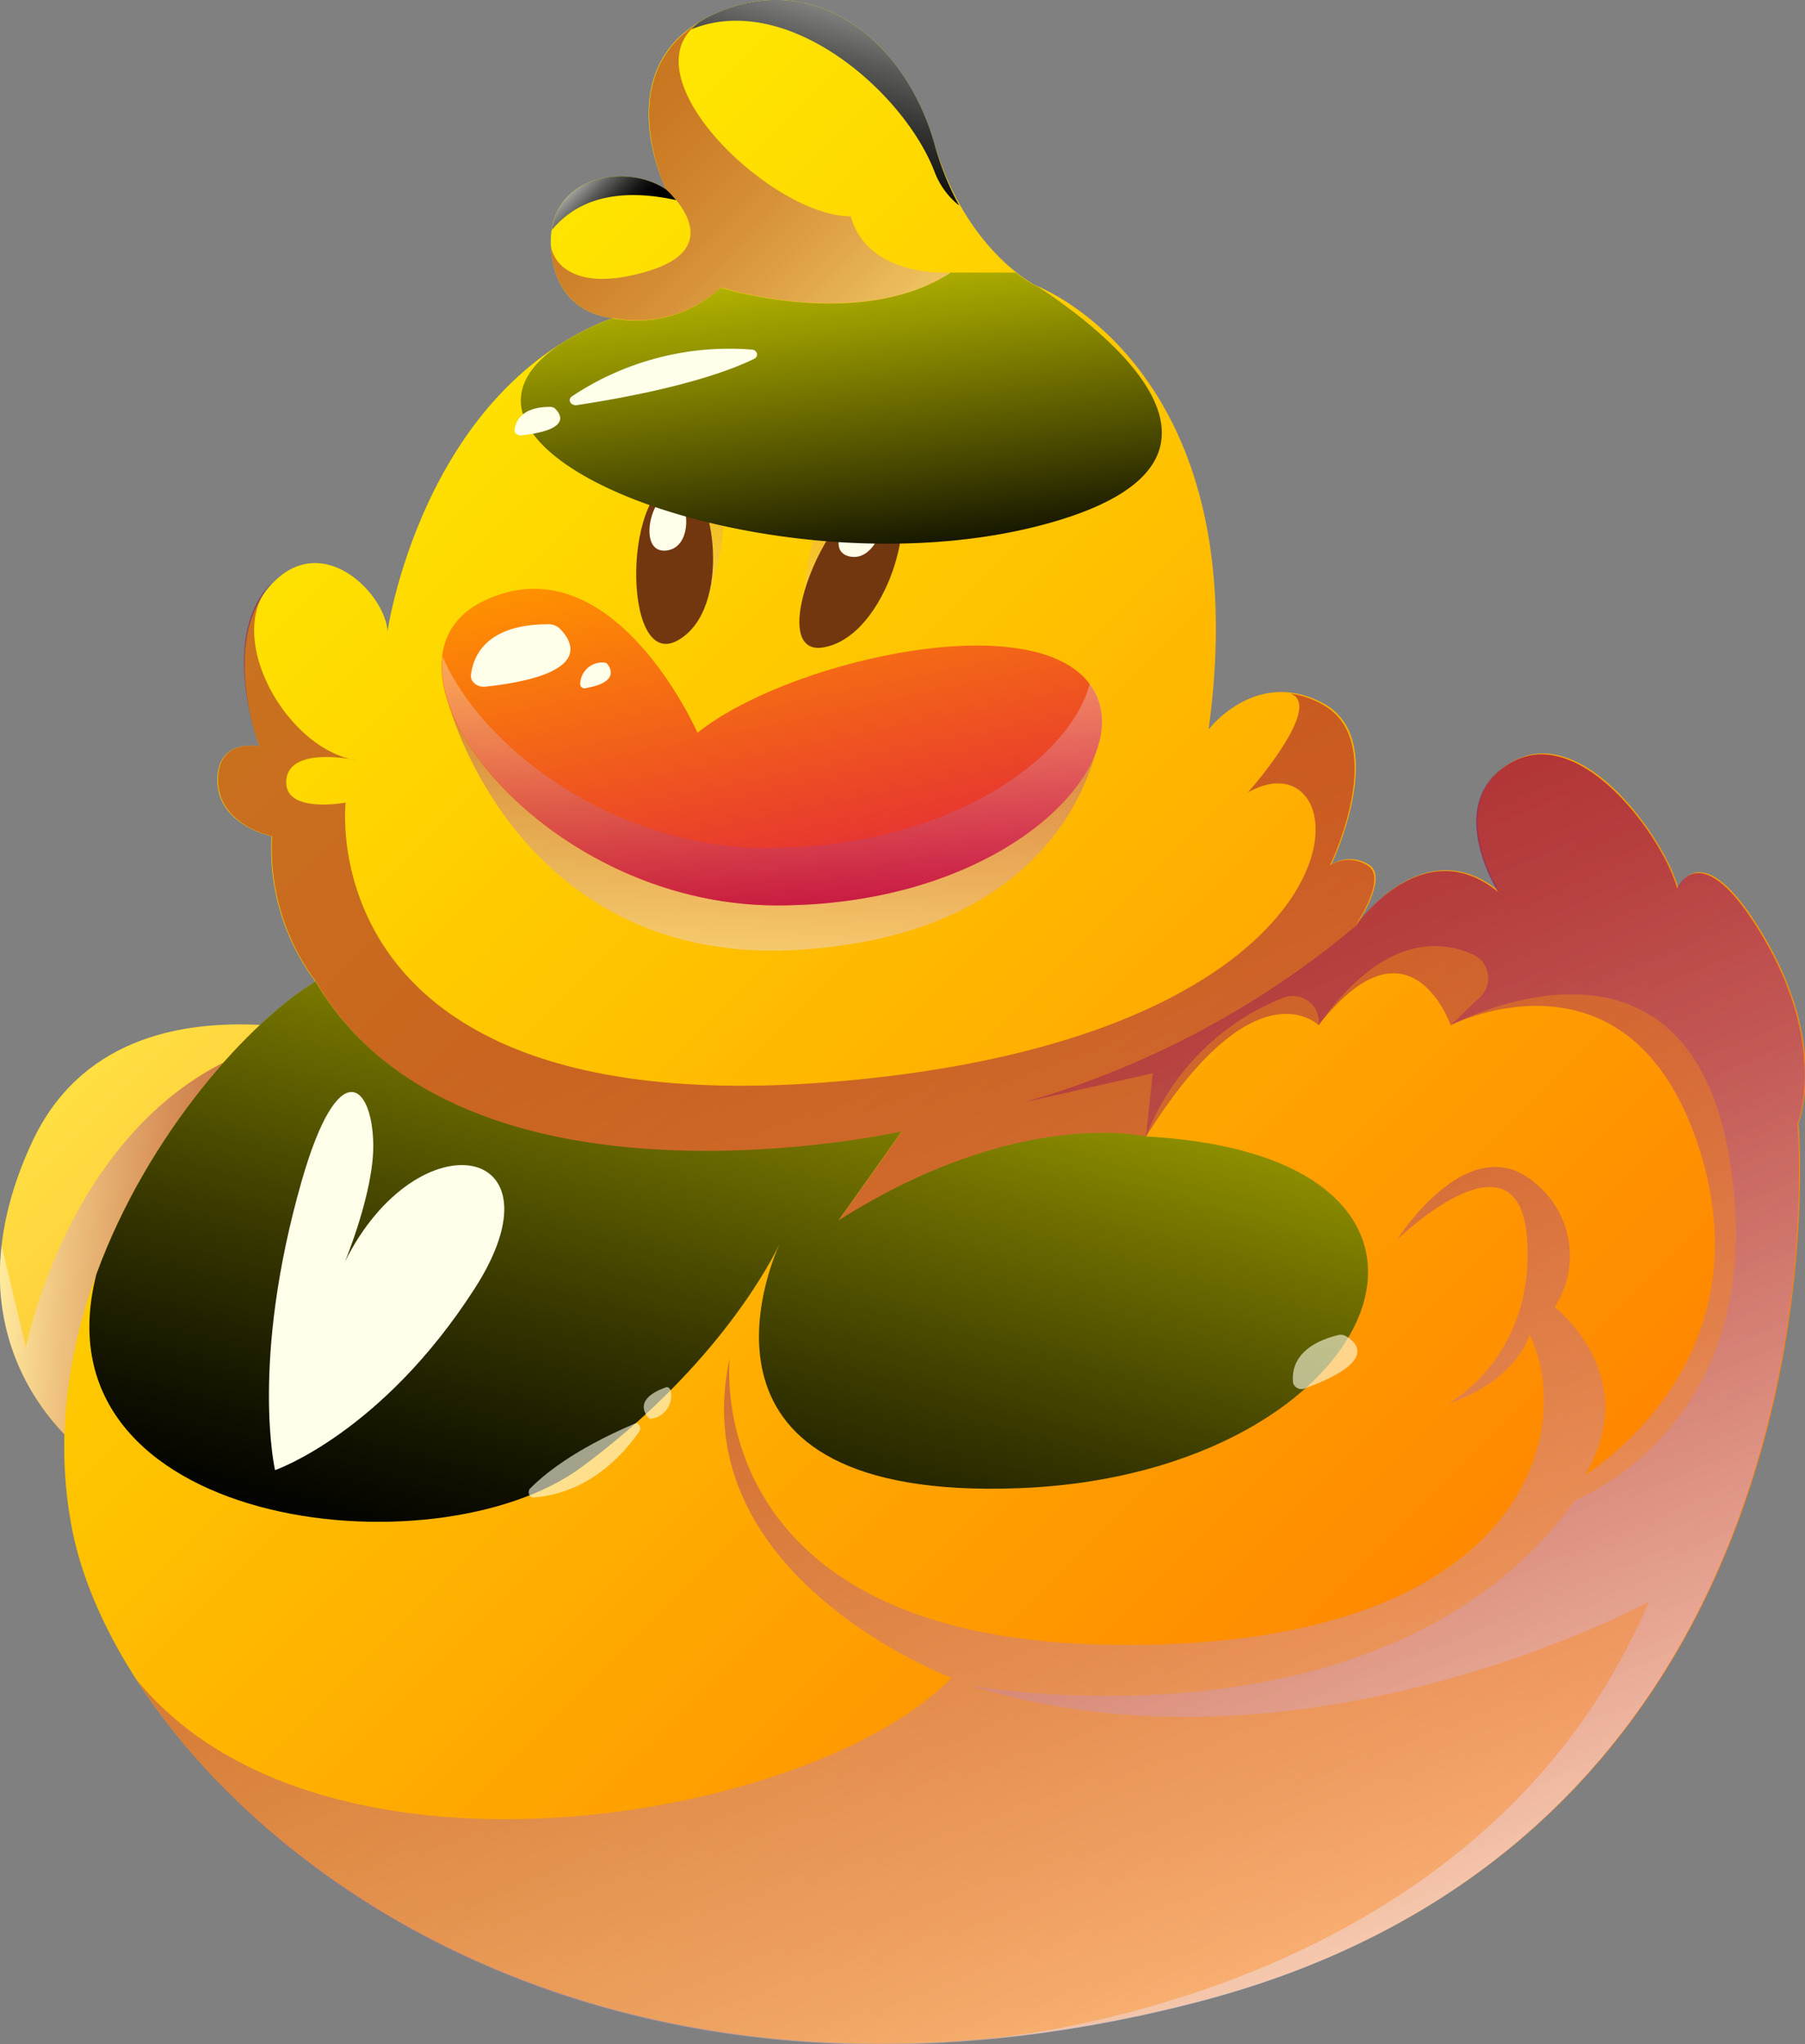 <svg xmlns="http://www.w3.org/2000/svg" xmlns:xlink="http://www.w3.org/1999/xlink" viewBox="0 0 139.12 157.51"><rect x="0" y="0" width="139.12" height="157.51" fill="#808080" stroke="none"/><defs><style>.cls-1{isolation:isolate;}.cls-2{fill:url(#Áåçûìÿííûé_ãðàäèåíò_369);}.cls-12,.cls-13,.cls-14,.cls-3,.cls-5,.cls-6,.cls-7,.cls-9{mix-blend-mode:multiply;}.cls-12,.cls-13,.cls-14,.cls-3,.cls-5{opacity:0.49;}.cls-3{fill:url(#Áåçûìÿííûé_ãðàäèåíò_155);}.cls-4{fill:url(#Áåçûìÿííûé_ãðàäèåíò_38);}.cls-5{fill:url(#Áåçûìÿííûé_ãðàäèåíò_163);}.cls-6,.cls-7{opacity:0.24;}.cls-6{fill:url(#Áåçûìÿííûé_ãðàäèåíò_163-2);}.cls-7{fill:url(#Áåçûìÿííûé_ãðàäèåíò_163-3);}.cls-8{fill:url(#Áåçûìÿííûé_ãðàäèåíò_11);}.cls-9{opacity:0.32;fill:url(#Áåçûìÿííûé_ãðàäèåíò_147);}.cls-10{fill:#72370f;}.cls-11,.cls-19{fill:#ffffea;}.cls-12{fill:url(#Áåçûìÿííûé_ãðàäèåíò_153);}.cls-13{fill:url(#Áåçûìÿííûé_ãðàäèåíò_152);}.cls-14{fill:url(#Áåçûìÿííûé_ãðàäèåíò_152-2);}.cls-15,.cls-17{mix-blend-mode:color-dodge;}.cls-15{fill:url(#Áåçûìÿííûé_ãðàäèåíò_250);}.cls-16,.cls-18{mix-blend-mode:screen;}.cls-16{fill:url(#Áåçûìÿííûé_ãðàäèåíò_182);}.cls-17{fill:url(#Áåçûìÿííûé_ãðàäèåíò_250-2);}.cls-18{fill:url(#Áåçûìÿííûé_ãðàäèåíò_183);}.cls-19{opacity:0.6;}</style><linearGradient id="Áåçûìÿííûé_ãðàäèåíò_369" x1="-4.25" y1="73.04" x2="31.2" y2="108.49" gradientUnits="userSpaceOnUse"><stop offset="0" stop-color="#fff24c"/><stop offset="1" stop-color="#feb22b"/></linearGradient><linearGradient id="Áåçûìÿííûé_ãðàäèåíò_155" y1="95.74" x2="29.87" y2="95.74" gradientUnits="userSpaceOnUse"><stop offset="0" stop-color="#fff"/><stop offset="0.15" stop-color="#e0b7c9"/><stop offset="0.31" stop-color="#c37698"/><stop offset="0.44" stop-color="#ad4372"/><stop offset="0.56" stop-color="#9d1f57"/><stop offset="0.66" stop-color="#940846"/><stop offset="0.72" stop-color="#900040"/></linearGradient><linearGradient id="Áåçûìÿííûé_ãðàäèåíò_38" x1="10.91" y1="38.83" x2="142.68" y2="170.59" gradientUnits="userSpaceOnUse"><stop offset="0" stop-color="#ffea00"/><stop offset="1" stop-color="#ff5e00"/></linearGradient><linearGradient id="Áåçûìÿííûé_ãðàäèåíò_163" x1="59.75" y1="77.94" x2="59.75" y2="40.01" gradientUnits="userSpaceOnUse"><stop offset="0" stop-color="#fff"/><stop offset="0.21" stop-color="#e0b7c9"/><stop offset="0.42" stop-color="#c37698"/><stop offset="0.61" stop-color="#ad4372"/><stop offset="0.78" stop-color="#9d1f57"/><stop offset="0.91" stop-color="#940846"/><stop offset="1" stop-color="#900040"/></linearGradient><linearGradient id="Áåçûìÿííûé_ãðàäèåíò_163-2" x1="52.82" y1="48.91" x2="52.82" y2="25.68" xlink:href="#Áåçûìÿííûé_ãðàäèåíò_163"/><linearGradient id="Áåçûìÿííûé_ãðàäèåíò_163-3" x1="65.71" y1="48.91" x2="65.71" y2="25.66" xlink:href="#Áåçûìÿííûé_ãðàäèåíò_163"/><linearGradient id="Áåçûìÿííûé_ãðàäèåíò_11" x1="57.11" y1="42.16" x2="63.15" y2="71.29" gradientUnits="userSpaceOnUse"><stop offset="0" stop-color="#ff9000"/><stop offset="1" stop-color="#e2223b"/></linearGradient><linearGradient id="Áåçûìÿííûé_ãðàäèåíò_147" x1="59.48" y1="69.76" x2="59.48" y2="50.57" gradientUnits="userSpaceOnUse"><stop offset="0" stop-color="#900057"/><stop offset="0.24" stop-color="#ad4283"/><stop offset="0.61" stop-color="#d9a7c5"/><stop offset="0.88" stop-color="#f4e6ef"/><stop offset="1" stop-color="#fff"/></linearGradient><linearGradient id="Áåçûìÿííûé_ãðàäèåíò_153" x1="45.97" y1="9.3" x2="71.05" y2="34.38" gradientUnits="userSpaceOnUse"><stop offset="0" stop-color="#900040"/><stop offset="0.09" stop-color="#940846"/><stop offset="0.22" stop-color="#9d1f57"/><stop offset="0.39" stop-color="#ad4372"/><stop offset="0.58" stop-color="#c37698"/><stop offset="0.79" stop-color="#e0b7c9"/><stop offset="1" stop-color="#fff"/></linearGradient><linearGradient id="Áåçûìÿííûé_ãðàäèåíò_152" x1="45.29" y1="35.61" x2="99.27" y2="161.15" gradientUnits="userSpaceOnUse"><stop offset="0.28" stop-color="#900040"/><stop offset="0.34" stop-color="#940846"/><stop offset="0.44" stop-color="#9d1f57"/><stop offset="0.56" stop-color="#ad4372"/><stop offset="0.69" stop-color="#c37698"/><stop offset="0.85" stop-color="#e0b7c9"/><stop offset="1" stop-color="#fff"/></linearGradient><linearGradient id="Áåçûìÿííûé_ãðàäèåíò_152-2" x1="67.79" y1="25.94" x2="121.77" y2="151.47" xlink:href="#Áåçûìÿííûé_ãðàäèåíò_152"/><linearGradient id="Áåçûìÿííûé_ãðàäèåíò_250" x1="43.74" y1="12.96" x2="48.05" y2="17.27" gradientUnits="userSpaceOnUse"><stop offset="0" stop-color="#fffff9"/><stop offset="0.14" stop-color="#cbcbc6"/><stop offset="0.31" stop-color="#8e8e8b"/><stop offset="0.48" stop-color="#5b5b59"/><stop offset="0.64" stop-color="#343432"/><stop offset="0.78" stop-color="#171717"/><stop offset="0.91" stop-color="#060606"/><stop offset="1"/></linearGradient><linearGradient id="Áåçûìÿííûé_ãðàäèåíò_182" x1="69.15" y1="50.85" x2="49.4" y2="125.12" gradientUnits="userSpaceOnUse"><stop offset="0" stop-color="#ff0"/><stop offset="0.19" stop-color="#c5c500"/><stop offset="0.49" stop-color="#717100"/><stop offset="0.73" stop-color="#343400"/><stop offset="0.91" stop-color="#0e0e00"/><stop offset="1"/></linearGradient><linearGradient id="Áåçûìÿííûé_ãðàäèåíò_250-2" x1="68.2" y1="-7.08" x2="61.33" y2="16.26" xlink:href="#Áåçûìÿííûé_ãðàäèåíò_250"/><linearGradient id="Áåçûìÿííûé_ãðàäèåíò_183" x1="61.81" y1="6.56" x2="66.46" y2="45.43" gradientUnits="userSpaceOnUse"><stop offset="0" stop-color="#ff0"/><stop offset="0.09" stop-color="#f2f200"/><stop offset="0.26" stop-color="#cece00"/><stop offset="0.49" stop-color="#959500"/><stop offset="0.77" stop-color="#474700"/><stop offset="1"/></linearGradient></defs><g class="cls-1"><g id="Calque_2" data-name="Calque 2"><g id="Ñëîé_1" data-name="Ñëîé 1"><path class="cls-2" d="M6.39,111.79S-4.84,103.7,2.47,88s30.27-6.26,30.27-6.26Z"/><path class="cls-3" d="M6.39,111.79,29.87,85.05c-.15-2.45-.95-4.21-2.61-5-.58-.14-1.2-.27-1.84-.4a7.21,7.21,0,0,0-1.29.06C6.12,82.3,2,103.83,2,103.83L.13,96A17.51,17.51,0,0,0,6.39,111.79Z"/><path class="cls-4" d="M29.87,48.64S32.55,30.05,47.22,24.5c0,0-4.5-.13-4.76-5.54s5.74-6.46,8.87-4.37c0,0-4.56-9.27,3.2-13.25S69.6,2.71,72,11s7.83,11,7.83,11S97,28.35,93.15,56.21c0,0,3.66-4.83,8.87-2s.59,12.4.59,12.4a2.69,2.69,0,0,1,2.87,0c1.63.91-.91,4.63-.91,4.63s5.15-7.37,11-2.55c0,0-4.44-6.91,1-10s11.74,5.94,12.78,9.72c0,0,1.83-4.5,6.72,3.92s2.55,14.22,2.55,14.22,4.76,54.6-46.52,67.72S9.26,137.1,5.54,117.73,16.69,80.15,24.33,75.65a17.11,17.11,0,0,1-3.4-11.22s-4.11-.85-4.17-4.24S20,57.51,20,57.51s-3.07-8,.84-12.39S29.68,45.7,29.87,48.64Z"/><path class="cls-5" d="M34.58,54.24s5.34,20.48,27.33,18.92,23-17.53,23-17.53L59.75,60.17l-16.3-2.61Z"/><path class="cls-6" d="M54.6,45.92c4-11.63-3.13-15.4-4.53-6.93S54.6,45.92,54.6,45.92Z"/><path class="cls-7" d="M61.9,46c1.63-13.18,6.15-14.56,7.61-7.22L65.71,46Z"/><path class="cls-8" d="M53.76,56.46S47.23,41.58,37.32,46.28s4,23.48,22.57,23.48,28.83-12,23.75-17.48S60.41,51.11,53.76,56.46Z"/><path class="cls-9" d="M84,52.66C82.51,58.4,73.19,65.33,59.11,65.33c-12,0-22.13-7.92-25-14.76-.87,7.22,11,19.19,25.8,19.19C78,69.76,88.25,58.3,84,52.66Z"/><path class="cls-10" d="M68.68,38.15c2.24,1-.25,10.87-5.21,11.73S64.6,36.36,68.68,38.15Z"/><path class="cls-11" d="M67.51,38.86c1.28.49.07,4.57-2.09,4S66.09,38.32,67.51,38.86Z"/><path class="cls-10" d="M52.55,37c2.5.19,4,10-.35,12.36S48,36.7,52.55,37Z"/><path class="cls-11" d="M51.73,38.07c1.39,0,1.84,4.14-.4,4.35S50.18,38,51.73,38.07Z"/><path class="cls-12" d="M65.57,16.67c-6.1,0-17.42-10.85-11.69-14.93-5,3.06-4,8.54-3.16,11.25a13.14,13.14,0,0,0,.61,1.6s5,4.31-1.26,6.26c-5.42,1.69-7.39-.34-7.61-1.93.26,5.45,4.76,5.58,4.76,5.58a9.52,9.52,0,0,0,8.36-2.35S66.27,25.55,73.32,21C73.32,21,66.94,21.5,65.57,16.67Z"/><path class="cls-13" d="M92,154.33c51.28-13.12,46.52-67.72,46.52-67.72s2.35-5.81-2.55-14.22-6.72-3.92-6.72-3.92c-1-3.78-7.37-12.78-12.78-9.72s-1,10-1,10c-5.81-4.82-11,2.55-11,2.55s2.54-3.72.91-4.63a2.69,2.69,0,0,0-2.87,0s4.63-9.53-.59-12.4a7.05,7.05,0,0,0-2.49-.84c2.73.89-3.25,7.63-3.25,7.63,8.75-5,11.09,18.26-30.71,22.18s-38.83-21.4-38.83-21.4-4.83.91-4.57-1.76,5.48-1.5,5.48-1.5c-5.41-.72-10.46-9.63-6.61-13.67-.08.08-.16.14-.24.23C16.89,49.49,20,57.51,20,57.51s-3.27-.71-3.2,2.68,4.17,4.24,4.17,4.24a17.11,17.11,0,0,0,3.4,11.22C35.48,94.83,69.51,87.2,69.51,87.2l-4.87,6.85c13.9-8.81,23.68-6.46,23.68-6.46,8.42-13.51,13.31-8.6,13.31-8.6,7.05-9,10.18,0,10.18,0s13.9-7.06,19.18,9.58-8.81,25.05-8.81,25.05c4.5-7.64-2.35-12.92-2.35-12.92a7.22,7.22,0,0,0-1.56-9.59c-5.09-4.31-10.57,4.38-10.57,4.38s9.39-9.08,10,0-6.07,12.65-6.07,12.65c5.29-1.76,6.27-5.29,6.27-5.29,3.52,7.05,0,24.27-32.1,23.88s-29.55-22.12-29.55-22.12c-3.72,16.84,17.09,24.66,17.09,24.66-10.7,11-48.6,17.62-62.83.12C21.73,146.93,50.35,165,92,154.33Z"/><path class="cls-14" d="M138.56,86.61s2.35-5.81-2.55-14.22-6.72-3.92-6.72-3.92c-1-3.78-7.37-12.78-12.78-9.72s-1,10-1,10c-5.36-4.45-10.16,1.48-10.86,2.42l-.1.13A69.88,69.88,0,0,1,78.93,84.93l9.92-2.24-.53,4.9a18.69,18.69,0,0,1,10.56-10.7,2,2,0,0,1,2.75,2.1c4.89-6.91,9.3-6.61,11.87-5.46a2,2,0,0,1,.59,3.28L111.81,79s18.27-9.86,21.53,10.49-11.94,26.09-11.94,26.09c-14.48,20.16-46.6,14.29-46.6,14.29,25.76,8,52.28-6.46,52.28-6.46-11.81,27.82-43.34,32.89-51.34,33.74A102.27,102.27,0,0,0,92,154.33C143.32,141.21,138.56,86.61,138.56,86.61Z"/><path class="cls-15" d="M52.11,15.42a7,7,0,0,0-.78-.83c-2.87-1.92-8.16-1.19-8.8,3.14C45,14.72,48.85,14.7,52.11,15.42Z"/><path class="cls-16" d="M44.88,113c10.59-7.86,14.71-16.1,15.21-17.17l0-.12,0,.12c-.72,1.58-8.52,19.87,18.45,18.83,28.18-1.07,38.55-25.54,9.78-27.1,0,0-9.78-2.35-23.68,6.46l4.87-6.85s-34,7.63-45.18-11.55C19.39,78.56,11.44,87.2,7.43,98.17,2.42,117.73,33.53,121.44,44.88,113Z"/><path class="cls-17" d="M54.53,1.34a9.53,9.53,0,0,0-1.59,1.05,9.84,9.84,0,0,1,.94-.65,3.78,3.78,0,0,0-.59.52c7.37-3,16.39,4.8,18.75,11a6.06,6.06,0,0,0,1.89,2.58A22,22,0,0,1,72,11C69.6,2.71,62.29-2.64,54.53,1.34Z"/><path class="cls-18" d="M81.08,40.24c16.89-4.84,4.15-14.7-.94-18.06L79.78,22a9.25,9.25,0,0,1-1.49-1l-5,0c-7,4.57-17.74,1.17-17.74,1.17a9.52,9.52,0,0,1-8.36,2.35,23.34,23.34,0,0,0-4,2C30.44,35,60.55,46.13,81.08,40.24Z"/><path class="cls-11" d="M44.08,30.54a21.88,21.88,0,0,1,13.81-3.61c.48,0,.63.52.23.72-1.69.83-5.64,2.34-13.63,3.56C44,31.29,43.71,30.8,44.08,30.54Z"/><path class="cls-11" d="M39.66,33.13c.08-.66.53-1.79,2.76-1.78a.53.53,0,0,1,.37.14c.42.41,1.28,1.62-2.58,2.05C39.9,33.58,39.63,33.38,39.66,33.13Z"/><path class="cls-19" d="M49.27,110.29c-1.13,1.65-3.83,4.78-8.18,5.09-.3,0-.46-.46-.23-.7,1-1,3.23-2.93,8.07-5C49.22,109.54,49.47,110,49.27,110.29Z"/><path class="cls-19" d="M51.71,107.24a1.8,1.8,0,0,1-1.5,2.07.25.25,0,0,1-.25-.1c-.32-.36-1-1.47,1.36-2.32C51.5,106.82,51.7,107,51.71,107.24Z"/><path class="cls-11" d="M36.3,52c.17-1.45,1.17-3.92,6-3.9a1.22,1.22,0,0,1,.82.31c.92.9,2.8,3.55-5.65,4.49C36.84,53,36.23,52.55,36.3,52Z"/><path class="cls-19" d="M99.67,106.58c-.13-1,.12-2.88,3.45-3.71a.8.8,0,0,1,.61.07c.79.46,2.53,1.94-3.08,4A.69.69,0,0,1,99.67,106.58Z"/><path class="cls-11" d="M44.72,52.67a1.7,1.7,0,0,1,1.86-1.62.31.31,0,0,1,.25.13c.27.36.83,1.42-1.75,1.85A.33.33,0,0,1,44.72,52.67Z"/><path class="cls-11" d="M26.59,97.2c5.62-11.23,17.17-9.09,10,2.07s-15.39,14-15.39,14S19.26,104.94,23.25,91c2.82-9.84,5.44-7.51,5.52-2.85C28.83,91.82,26.59,97.2,26.59,97.2Z"/></g></g></g></svg>